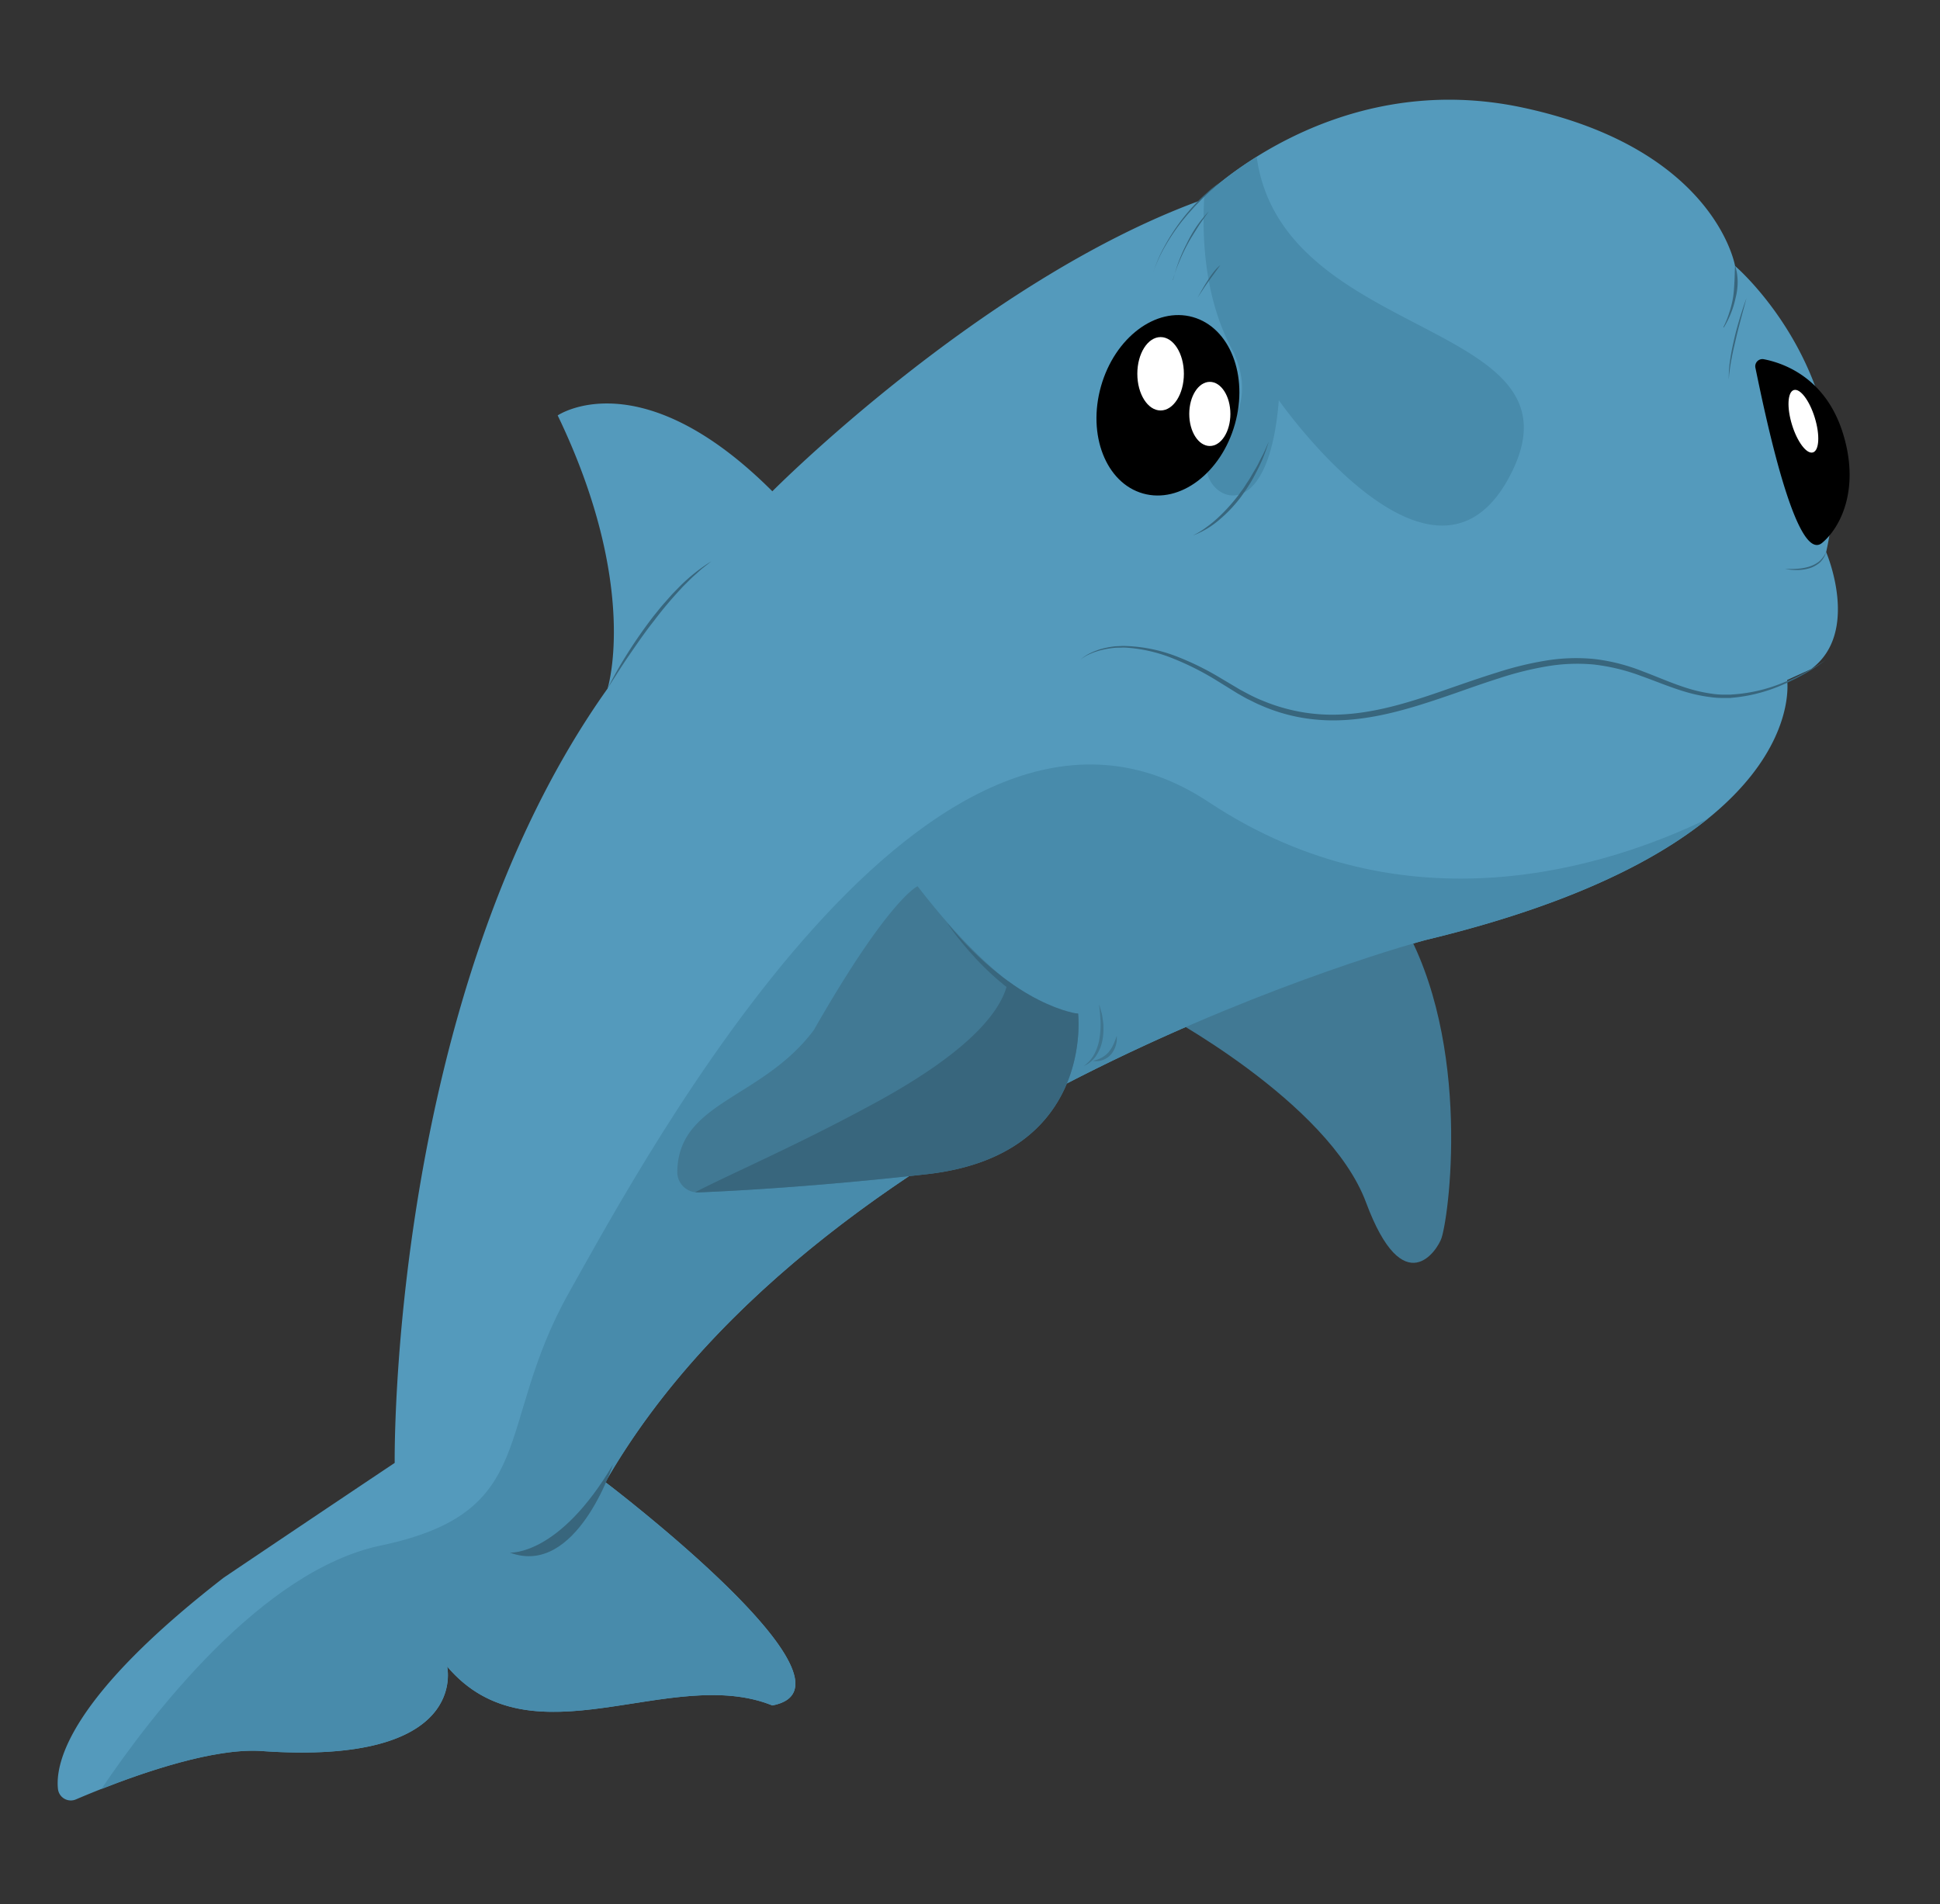 <svg id="Layer_1" data-name="Layer 1" xmlns="http://www.w3.org/2000/svg" width="600" height="589" viewBox="0 0 600 589"><rect x="0" y="0" width="600" height="589" fill="#333333" stroke="none"/><defs><style>.cls-1{fill:#549abc;}.cls-2{fill:#417994;}.cls-3{fill:#38667d;}.cls-4{fill:#488bab;}.cls-5{fill:#fff;}.cls-6{fill:#3f758f;}</style></defs><title>premio_leccion_6_1</title><path class="cls-1" d="M122.07,452.52S120.17,308.26,187.9,213c0,0,10.06-31.52-15.42-84.5,0,0,25.48-17.44,66.39,23.47,0,0,64.38-65,132.11-89.86,0,0,40.24-41.58,99.92-28.84s65.72,49,65.72,49,40.24,34.2,28.17,88.52c0,0,10.73,24.81-4.69,36.21l-7.38,3.35s8,51.64-112,80.47c0,0-185.76,49.62-253.49,167.65,0,0,83.15,63,51.64,69.07-31.52-12.74-74.44,18.78-100.59-12.07,0,0,7.38,30.85-57.67,26.15-17.9-1.09-46.78,10.56-57.16,15a4,4,0,0,1-5.52-3.21C17,544.89,22.05,524.55,69.21,488,104.08,464.51,122.07,452.52,122.07,452.52Z"/><path class="cls-2" d="M358.25,312.83s52.56,27.74,64.24,59.13,22.24,14.5,23.36,10.95c2.69-8.52,9.49-65-14.6-101.47Z"/><path class="cls-3" d="M334.16,204.06a12.55,12.55,0,0,1,3.16-2.08l.86-.41.89-.33.89-.33.92-.25a27,27,0,0,1,3.75-.71c.63-.07,1.27-.07,1.91-.11a14.46,14.46,0,0,1,1.91,0,47.81,47.81,0,0,1,14.91,3,86.77,86.77,0,0,1,13.71,6.65l6.51,3.87c1.11.58,2.2,1.19,3.32,1.75s2.25,1.1,3.41,1.55a56.59,56.59,0,0,0,14.37,3.93,57.44,57.44,0,0,0,7.44.49,65.09,65.09,0,0,0,7.46-.47c9.94-1.19,19.52-4.43,29-7.76,4.77-1.65,9.56-3.32,14.41-4.82a102.3,102.3,0,0,1,14.84-3.64,57.45,57.45,0,0,1,15.34-.53,59,59,0,0,1,14.85,3.79c4.76,1.78,9.36,3.86,14.15,5.32a46.88,46.88,0,0,0,7.3,1.62,25.41,25.41,0,0,0,3.71.28l1.87,0,1.87-.14a49.06,49.06,0,0,0,14.56-3.56,68,68,0,0,0,6.85-3.19,60.39,60.39,0,0,0,6.48-3.91,64.65,64.65,0,0,1-13.12,7.59A49.8,49.8,0,0,1,537,215.71l-1.91.19h-1.92a26.45,26.45,0,0,1-3.84-.22,48.05,48.05,0,0,1-7.52-1.52c-4.92-1.4-9.59-3.41-14.32-5.09a61.94,61.94,0,0,0-14.5-3.51,55.69,55.69,0,0,0-14.87.61,100.46,100.46,0,0,0-14.56,3.66c-4.8,1.52-9.55,3.22-14.32,4.89-9.55,3.28-19.28,6.52-29.48,7.68a66.88,66.88,0,0,1-7.67.44,59.18,59.18,0,0,1-7.67-.55,54.5,54.5,0,0,1-14.74-4.23c-1.19-.48-2.31-1.1-3.46-1.65s-2.24-1.23-3.36-1.84l-6.46-4A87.18,87.18,0,0,0,363,203.77a47.07,47.07,0,0,0-14.58-3.43,14.1,14.1,0,0,0-1.88,0c-.63,0-1.26,0-1.88.06A27.37,27.37,0,0,0,341,201l-.92.21-.9.29-.9.29-.87.37A12.48,12.48,0,0,0,334.16,204.06Z"/><path class="cls-4" d="M373.82,248.1c-85.37-56.63-174.23,109.77-197.76,151.58s-8.71,68-58.37,78.41c-36.63,7.71-70.89,52.4-86.34,75.31,13.25-5.25,34.82-12.65,49.25-11.78,65,4.69,57.67-26.15,57.67-26.15,26.15,30.85,69.07-.67,100.59,12.07,31.52-6-51.64-69.07-51.64-69.07,67.73-118,253.49-167.65,253.49-167.65,44.43-10.67,71.31-24.47,87.54-37.62C497.32,268.18,434.69,288.47,373.82,248.1Z"/><path class="cls-2" d="M283.79,274.14s-8.76,3.65-32.12,44.53c-16.05,21.4-41.91,22-42.2,43.81a6.31,6.31,0,0,0,6.58,6.36c11.06-.45,36.67-1.81,70.66-5.64,51.83-5.84,46.72-49.64,46.72-49.64S315.91,315.75,283.79,274.14Z"/><path class="cls-3" d="M311.74,303.48c-1.58,8.48-10.62,20.87-39.85,37C247.21,354,226.94,362.63,215,368.77a6.32,6.32,0,0,0,1.06.07c11.06-.45,36.67-1.81,70.66-5.64,51.83-5.84,46.72-49.64,46.72-49.64S325.92,314.5,311.74,303.48Z"/><path class="cls-4" d="M467.75,145.66c22.71-46.84-71.18-39.87-79.09-97.14a110.19,110.19,0,0,0-16.2,12.2c-.85,14.6.5,32.94,9.15,48.44,9.49,21.17-10.95,29.2-8,38s19,13.14,21.9-23.36C395.48,123.76,444.39,193.84,467.75,145.66Z"/><path class="cls-3" d="M157.68,480.26s15.17,1.17,31.9-27.23C189.58,453,178.3,488,157.68,480.26Z"/><ellipse cx="361.21" cy="125.36" rx="28.35" ry="21.52" transform="translate(142.46 438.95) rotate(-74.24)"/><ellipse class="cls-5" cx="358.95" cy="115.62" rx="7.2" ry="11.35"/><ellipse class="cls-5" cx="374.17" cy="128.04" rx="6.36" ry="9.92"/><path d="M545.5,111.12a2.22,2.22,0,0,0-2.59,2.64c2.65,12.74,12.43,61,20.64,54.16,5.65-4.7,11.74-16.56,6.49-33.69C564.72,116.82,551.6,112.29,545.5,111.12Z"/><ellipse class="cls-5" cx="557.75" cy="130.26" rx="3.69" ry="10.09" transform="translate(-13.68 169.3) rotate(-17.05)"/><path class="cls-3" d="M368.92,165.65a25,25,0,0,0,4.07-2.48,36,36,0,0,0,3.68-3,54.1,54.1,0,0,0,6.34-7l1.41-1.91c.46-.65.86-1.33,1.3-2,.92-1.3,1.63-2.72,2.47-4.07s1.47-2.82,2.22-4.22,1.33-2.9,2-4.33c-.5,1.52-1,3-1.6,4.53s-1.26,2.95-2,4.38-1.47,2.86-2.34,4.21c-.43.68-.84,1.37-1.3,2l-1.41,2a43,43,0,0,1-6.63,7A26.8,26.8,0,0,1,368.92,165.65Z"/><path class="cls-3" d="M356.75,84.07a43.52,43.52,0,0,1,3.48-8A63.21,63.21,0,0,1,365,68.64,60,60,0,0,1,370.74,62c1-1.05,2.15-2,3.24-3s2.3-1.82,3.45-2.71l0,0c-1.08,1-2.19,1.94-3.25,2.93s-2.14,2-3.12,3.06l-1.53,1.56-1.45,1.63q-.75.8-1.43,1.65c-.46.56-.94,1.12-1.38,1.69a62.88,62.88,0,0,0-4.86,7.26,43.4,43.4,0,0,0-3.65,7.94Z"/><path class="cls-3" d="M362.8,86.59a51.67,51.67,0,0,1,4.25-11.28,42.79,42.79,0,0,1,3-5.23,38.25,38.25,0,0,1,3.8-4.69l0,0c-1.16,1.64-2.37,3.24-3.43,4.94s-2.15,3.37-3.1,5.13a55.65,55.65,0,0,0-2.58,5.43,45.38,45.38,0,0,0-2,5.68Z"/><path class="cls-3" d="M370.37,92.13c1-1.82,2-3.6,3.13-5.33a26.44,26.44,0,0,1,1.76-2.55A14.22,14.22,0,0,1,377.43,82l0,0-3.64,5c-1.19,1.67-2.32,3.39-3.42,5.13Z"/><path class="cls-3" d="M533,101.21a27.21,27.21,0,0,0,1.83-4.53A30.55,30.55,0,0,0,536,92c.25-1.6.33-3.21.42-4.81s.1-3.22.17-4.88h.1a17.13,17.13,0,0,1,.73,4.92,20.38,20.38,0,0,1-.64,4.94,29.13,29.13,0,0,1-3.66,9.15Z"/><path class="cls-3" d="M540.15,92.22l-1.67,6.22c-.54,2.08-1.09,4.15-1.57,6.24s-1,4.18-1.37,6.28c-.22,1.05-.38,2.11-.53,3.17l-.21,1.59-.12,1.61a34.48,34.48,0,0,1,.48-6.43c.32-2.13.78-4.24,1.26-6.33s1.06-4.17,1.69-6.23S539.4,94.24,540.15,92.22Z"/><path class="cls-3" d="M552.06,175.94a25.72,25.72,0,0,0,3.71,0,16.06,16.06,0,0,0,3.62-.62,9.91,9.91,0,0,0,3.22-1.63,8.6,8.6,0,0,0,2.17-2.93,7.16,7.16,0,0,1-1.92,3.22,8.87,8.87,0,0,1-3.33,1.82,13,13,0,0,1-3.74.52A15.32,15.32,0,0,1,552.06,175.94Z"/><path class="cls-3" d="M187.9,213a126.62,126.62,0,0,1,6.34-11.15q3.43-5.42,7.33-10.54c.64-.86,1.34-1.68,2-2.51s1.35-1.67,2.07-2.46l2.13-2.41c.74-.78,1.49-1.54,2.24-2.31a54.08,54.08,0,0,1,10-8q-1.26,1-2.53,2c-.85.64-1.6,1.41-2.4,2.1s-1.57,1.43-2.32,2.19-1.53,1.48-2.22,2.28a121.66,121.66,0,0,0-8.21,9.76c-2.65,3.33-5.07,6.84-7.48,10.35-1.22,1.75-2.39,3.53-3.54,5.33S189,211.22,187.9,213Z"/><path class="cls-6" d="M335.19,329.75a10.76,10.76,0,0,0,3.35-3.86,15.21,15.21,0,0,0,1.53-4.83,27.53,27.53,0,0,0,.3-5.13l-.17-2.6c-.08-.87-.2-1.73-.26-2.62.28.84.49,1.69.74,2.54s.32,1.74.46,2.62.14,1.78.14,2.67a19,19,0,0,1-.23,2.68,13.12,13.12,0,0,1-1.85,5.06A8.67,8.67,0,0,1,335.19,329.75Z"/><path class="cls-6" d="M337.94,328.11a8.32,8.32,0,0,0,4.9-2.62,10.8,10.8,0,0,0,1.5-2.36c.21-.43.36-.89.56-1.34s.3-.93.5-1.4c0,.5,0,1,0,1.52a12.75,12.75,0,0,1-.31,1.5,7.74,7.74,0,0,1-1.47,2.74,6.39,6.39,0,0,1-2.6,1.76A5.37,5.37,0,0,1,337.94,328.11Z"/><path class="cls-3" d="M333.43,313.56s-18.93-2-40.5-28.06c0,0,17.58,26.9,40,29.83Z"/></svg>